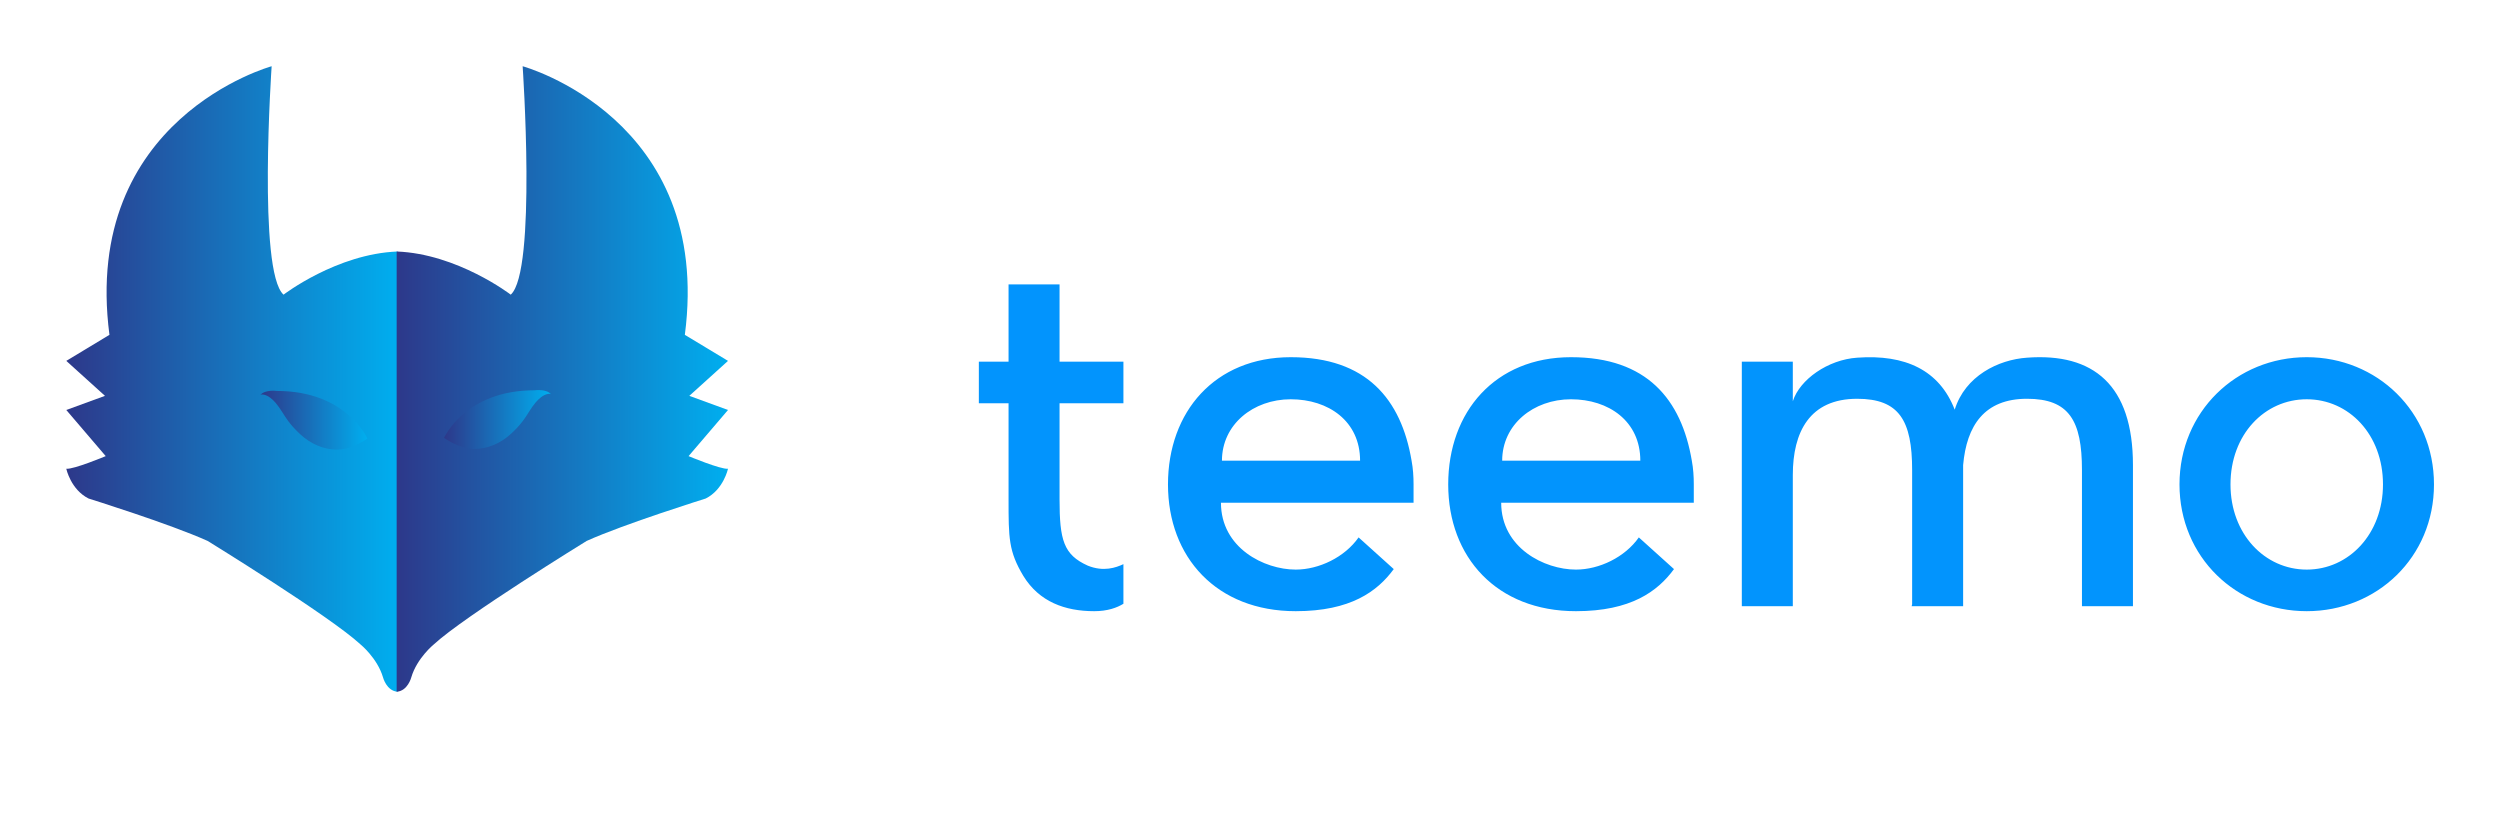 
        <svg xmlns="http://www.w3.org/2000/svg" xmlns:xlink="http://www.w3.org/1999/xlink" version="1.1" width="3167.598" 
        height="1043.529" viewBox="-150.838 -83.799 3167.598 1043.529">
			
			<g transform="scale(8.38) translate(10, 10)">
				<defs id="SvgjsDefs5240"><linearGradient id="SvgjsLinearGradient5245"><stop id="SvgjsStop5246" stop-color="#2d388a" offset="0"></stop><stop id="SvgjsStop5247" stop-color="#00aeef" offset="1"></stop></linearGradient></defs><g id="SvgjsG5241" featureKey="PG4fjM-0" transform="matrix(0.225,0,0,0.225,-63.202,-38.898)" fill="url(#SvgjsLinearGradient5245)"><g xmlns="http://www.w3.org/2000/svg"><g><path d="M423.667,548.833c-7.5-0.5-9.833-9.667-9.833-9.667C410,526.166,398.667,517,398.667,517    C378.333,498.167,296,447.5,296,447.5C270.5,436,216,419,216,419c-12-6-15-20-15-20c5,0.5,26.5-8.5,26.5-8.5l-26.5-31l26-9.5    l-26-23.5l29-17.5c-19-145.5,109-180.5,109-180.5s-9.5,138,8,153.5c0,0,35.834-27.5,76.667-29"></path><path d="M423,548.834c7.5-0.5,9.834-9.668,9.834-9.668C436.666,526.166,448,517,448,517c20.334-18.832,102.667-69.5,102.667-69.5    c25.5-11.5,80-28.5,80-28.5c12-6,15-20,15-20c-5,0.5-26.5-8.5-26.5-8.5l26.5-31l-26-9.5l26-23.5l-29-17.5    c19-145.5-109-180.5-109-180.5s9.5,138-8,153.5c0,0-35.834-27.5-76.667-29"></path></g><path fill="url(#SvgjsLinearGradient5245)" d="M526.875,349c-0.504-0.579-1.638-0.396-2.262-0.281c-3.223,0.598-6.087,3.236-8.14,5.617   c-3.188,3.697-5.497,8.293-8.43,12.216c-2.324,3.109-5.007,5.961-7.836,8.615c-6.988,6.558-16.157,10.835-25.915,10.476   c-6.823-0.251-13.843-3.613-19.418-7.393c0,0,14.125-32.125,61-32C515.875,346.25,523.5,345.125,526.875,349z"></path><path fill="url(#SvgjsLinearGradient5245)" d="M331.347,349.455c0.504-0.579,1.638-0.396,2.262-0.281c3.223,0.598,6.087,3.236,8.14,5.617   c3.188,3.697,5.497,8.293,8.43,12.216c2.324,3.109,5.007,5.961,7.836,8.615c6.988,6.558,16.157,10.835,25.915,10.476   c6.823-0.251,13.843-3.613,19.418-7.393c0,0-14.125-32.125-61-32C342.347,346.705,334.722,345.58,331.347,349.455z"></path></g></g><g id="SvgjsG5242" featureKey="jxYttZ-0" transform="matrix(3.743,0,0,3.743,117.754,-3.199)" fill="#0294fd"><path d="M5 18.36 c0.64 0.26 1.14 0.08 1.44 -0.06 l0 1.6 c-0.26 0.16 -0.64 0.3 -1.18 0.3 c-1.18 0 -2.22 -0.38 -2.86 -1.42 c-0.6 -1 -0.6 -1.54 -0.6 -3.1 l0 -3.88 l-1.2 0 l0 -1.68 l1.2 0 l0 -3.12 l2.06 0 l0 3.12 l2.58 0 l0 1.68 l-2.58 0 l0 3.88 c0 1.64 0.16 2.24 1.14 2.68 z M18.16 15.08 l0 0.74 l-7.78 0 c0 1.82 1.74 2.7 3.02 2.7 c0.94 0 1.98 -0.5 2.54 -1.3 l1.42 1.28 c-0.66 0.9 -1.74 1.7 -3.96 1.7 c-3.2 0 -5.16 -2.18 -5.16 -5.12 s1.9 -5.14 4.96 -5.14 s4.46 1.7 4.88 4.18 c0.06 0.32 0.08 0.64 0.08 0.96 z M10.42 14.12 l5.58 0 c0 -1.6 -1.28 -2.48 -2.8 -2.48 s-2.78 1.02 -2.78 2.48 z M29.48 15.08 l0 0.74 l-7.78 0 c0 1.82 1.74 2.7 3.02 2.7 c0.94 0 1.98 -0.5 2.54 -1.3 l1.42 1.28 c-0.66 0.9 -1.74 1.7 -3.96 1.7 c-3.2 0 -5.16 -2.18 -5.16 -5.12 s1.9 -5.14 4.96 -5.14 s4.46 1.7 4.88 4.18 c0.06 0.32 0.08 0.64 0.08 0.96 z M21.74 14.12 l5.58 0 c0 -1.6 -1.28 -2.48 -2.8 -2.48 s-2.78 1.02 -2.78 2.48 z M40.36 14.3 l0 5.7 l-2.08 0 l0.02 -0.08 l0 -5.42 c0 -2 -0.52 -2.88 -2.22 -2.88 c-1.92 0 -2.6 1.34 -2.6 3.08 l0 5.3 l-2.06 0 l0 -9.88 l2.06 0 l0 1.6 c0.28 -0.88 1.42 -1.68 2.6 -1.76 c1.94 -0.14 3.32 0.5 3.94 2.1 c0.42 -1.36 1.76 -2.02 2.92 -2.1 c2.68 -0.2 4.28 1.1 4.28 4.34 l0 5.7 l-2.06 0 l0 -5.5 c0 -2 -0.52 -2.88 -2.22 -2.88 c-1.72 0 -2.44 1.08 -2.58 2.68 z M54.24 11.64 c-1.7 0 -3.08 1.42 -3.08 3.44 c0 2 1.38 3.44 3.08 3.44 s3.08 -1.44 3.08 -3.44 c0 -2.02 -1.38 -3.44 -3.08 -3.44 z M54.24 9.94 c2.84 0 5.14 2.2 5.14 5.14 s-2.3 5.12 -5.14 5.12 s-5.14 -2.18 -5.14 -5.12 s2.3 -5.14 5.14 -5.14 z"></path></g>
			</g>
		</svg>
	